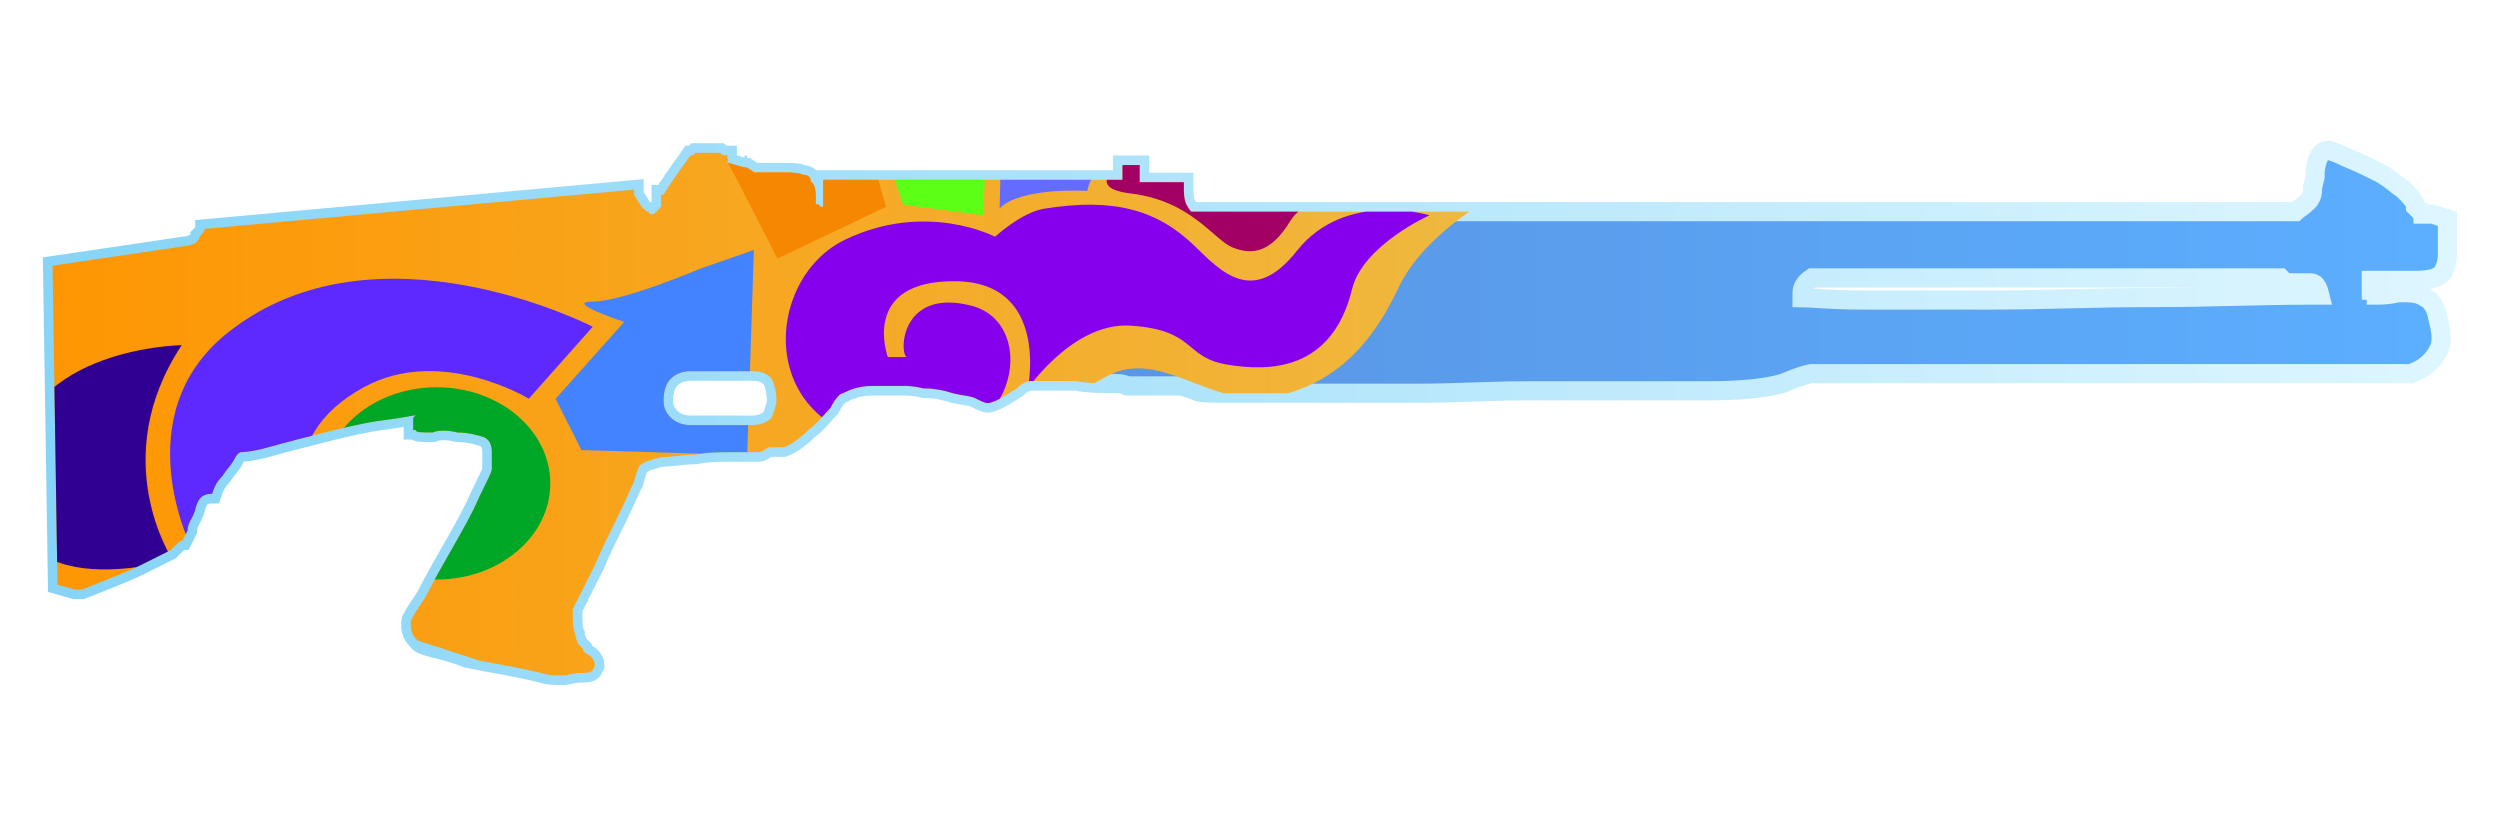 <?xml version="1.0" encoding="utf-8"?>
<!-- Generator: Adobe Illustrator 16.0.0, SVG Export Plug-In . SVG Version: 6.00 Build 0)  -->
<!DOCTYPE svg PUBLIC "-//W3C//DTD SVG 1.0//EN" "http://www.w3.org/TR/2001/REC-SVG-20010904/DTD/svg10.dtd">
<svg version="1.0" id="图层_1" xmlns="http://www.w3.org/2000/svg" xmlns:xlink="http://www.w3.org/1999/xlink" x="0px" y="0px"
	 width="97.9px" height="32px" viewBox="0 0 97.9 32" enable-background="new 0 0 97.9 32" xml:space="preserve">
<linearGradient id="SVGID_1_" gradientUnits="userSpaceOnUse" x1="373.018" y1="-262.769" x2="466.801" y2="-262.769" gradientTransform="matrix(1 0 0 -1 -370.96 -246.6)">
	<stop  offset="0" style="stop-color:#5782CE"/>
	<stop  offset="0.99" style="stop-color:#5CAEFF"/>
</linearGradient>
<linearGradient id="SVGID_2_" gradientUnits="userSpaceOnUse" x1="1.679" y1="16.169" x2="96.217" y2="16.169">
	<stop  offset="0" style="stop-color:#86D4F7"/>
	<stop  offset="1" style="stop-color:#DEF6FF"/>
</linearGradient>
<path fill="url(#SVGID_1_)" stroke="url(#SVGID_2_)" stroke-width="0.75" stroke-miterlimit="10" d="M95.842,9.154
	c0,0.288,0,0.48,0,0.769c0,0.384-0.1,0.577-0.192,0.768c-0.192,0.193-0.48,0.289-1.06,0.289c-0.576,0-1.15,0-1.729,0v0.384h0.099
	c0.096,0,0.096,0.096,0.096,0.192c0.192,0,0.48,0,0.865-0.096c0.48,0,0.769,0,1.057,0.192c0.192,0.096,0.385,0.289,0.48,0.769
	c0.096,0.384,0.192,0.769,0.096,1.153c-0.189,0.48-0.576,0.865-1.15,1.057H70.954c-0.096,0-0.48,0.097-1.153,0.384
	c-0.673,0.192-1.634,0.289-2.979,0.289h-0.384c-0.673,0-1.634,0-2.784,0c-1.153,0-2.501,0-3.845,0c-1.44,0-2.882,0.096-4.323,0.096
	s-2.787,0-4.135,0c-1.249,0-2.303,0-3.072,0c-0.865,0-1.345,0-1.441-0.096c-0.291-0.097-0.482-0.193-0.771-0.193
	c-0.288,0-0.48,0-0.769,0h-1.153c-0.191-0.096-0.383-0.096-0.769-0.096c-0.382,0-0.768,0-1.249-0.095c-0.385,0-0.769,0-1.057,0
	c-0.291,0-0.48,0-0.673,0c-0.193,0-0.385,0.095-0.577,0.288c-0.576,0.384-0.961,0.577-1.151,0.577c-0.098,0-0.291-0.096-0.48-0.192
	c-0.192-0.096-0.48-0.096-0.865-0.191c-0.29-0.096-0.675-0.193-1.155-0.193c-0.382-0.096-0.673-0.096-0.769-0.096
	c-0.192,0-0.672,0-1.249,0c-0.579,0-0.961,0.193-1.153,0.289c-0.096,0-0.289,0.191-0.48,0.575c-0.289,0.29-0.48,0.577-0.866,0.866
	c-0.288,0.287-0.669,0.575-0.96,0.673h-0.576c-0.192,0.095-0.288,0.191-0.385,0.191c-0.096,0-0.096,0-0.189,0
	c-0.192,0-0.481,0-0.961,0c-0.48,0-0.865,0-1.345,0.098c-0.48,0-0.961,0.098-1.346,0.098c-0.386,0.094-0.673,0.188-0.77,0.285
	c-0.096,0-0.193,0.289-0.289,0.673c-0.192,0.384-0.384,0.864-0.672,1.441c-0.288,0.576-0.576,1.153-0.863,1.825
	c-0.291,0.576-0.579,1.153-0.867,1.729c0,0.48,0,0.769,0.096,0.961c0,0.192,0.099,0.288,0.099,0.386l0.192,0.19
	c0,0.097,0.096,0.19,0.289,0.289c0.093,0.096,0.19,0.191,0.19,0.384l-0.097,0.192c-0.095,0.097-0.288,0.097-0.48,0.097
	c-0.288,0-0.48,0.098-0.673,0.098c-0.288,0-0.576,0-0.862-0.098c-0.384-0.097-0.865-0.192-1.345-0.289
	c-0.576-0.096-1.057-0.192-1.537-0.288c-0.48-0.192-0.865-0.288-1.249-0.385c-0.385-0.096-0.673-0.19-0.673-0.288l-0.099-0.096l0,0
	l0,0c-0.096-0.097-0.191-0.287-0.191-0.48v-0.192c0-0.095,0.189-0.385,0.576-0.961c0.288-0.576,0.672-1.249,1.057-1.921
	c0.384-0.673,0.771-1.346,1.059-2.019c0.288-0.579,0.48-0.96,0.48-1.06c0-0.189,0-0.381,0-0.67c0-0.291-0.099-0.48-0.288-0.578
	c-0.291-0.098-0.673-0.193-1.06-0.193c-0.382-0.096-0.768-0.096-0.961,0c-0.48,0-0.673,0-0.673-0.096h-0.096
	c0-0.099,0-0.191,0-0.287c0-0.098,0-0.193,0-0.193l0.096-0.096c-0.096,0-0.48,0.096-1.249,0.191
	c-0.769,0.098-1.537,0.291-2.304,0.48c-0.771,0.194-1.54,0.388-2.212,0.58c-0.672,0.191-1.057,0.191-1.057,0.191
	c-0.096,0-0.192,0.098-0.288,0.289c-0.097,0.191-0.289,0.383-0.48,0.672c-0.193,0.192-0.289,0.384-0.385,0.673
	c-0.48,0-0.576,0.288-0.672,0.672c-0.096,0.289-0.289,0.481-0.289,0.77c-0.096,0.192-0.192,0.384-0.192,0.384
	c-0.095,0-0.189,0.097-0.48,0.384c-0.191,0.097-0.576,0.289-1.152,0.577c-0.58,0.289-1.346,0.576-2.307,0.962H2.923l-0.672-0.192
	L2.058,10.403l5.189-0.769c0.192,0,0.289-0.096,0.382-0.096C7.728,9.442,7.823,9.346,7.823,9.25C7.92,9.154,8.016,9.059,8.016,8.962
	l16.815-1.537v0.192c0.096,0.192,0.193,0.289,0.289,0.48c0.099,0.096,0.192,0.192,0.288,0.192c0,0.096,0.099,0.096,0.099,0.096
	c0.096,0,0.096,0,0.192-0.096l0.189-0.192v-0.48h0.097c0.48-0.769,0.864-1.249,1.057-1.538l0,0h0.097l0.096-0.096l0,0
	c0.385,0,0.673,0,0.961,0l0.096,0.096h0.192v0.289c0.385,0.096,0.577,0.192,0.769,0.192l0.289,0.192h1.057
	c0.385,0,0.673,0,0.866,0.096c0.189,0,0.288,0.096,0.288,0.288c0.096,0,0.193,0.192,0.193,0.577v0.288h0.096l0.096,0.096h0.096V7.04
	h11.723V6.463h0.672v0.673h1.73v0.192c0,0.192,0,0.48,0.096,0.672s0.192,0.288,0.192,0.288h43.241
	c0.095-0.096,0.287-0.192,0.48-0.384c0.191-0.192,0.191-0.385,0.191-0.577l0.096-0.385c0-0.192,0-0.384,0.096-0.672
	c0.097-0.289,0.29-0.385,0.385-0.385c0.096,0,0.386,0.096,0.769,0.289c0.48,0.192,0.865,0.384,1.25,0.577
	c0.384,0.192,0.672,0.48,0.96,0.673c0.291,0.288,0.48,0.48,0.48,0.672c0.099,0.096,0.191,0.192,0.191,0.192c0.1,0,0.1,0,0.1,0.096
	c0.095,0,0.095,0,0.189,0h0.192l0.577,0.192V9.154L95.842,9.154z M90.46,11.076h-0.961l-0.192-0.192H70.954
	c-0.287,0.192-0.385,0.384-0.385,0.577v0.192c0.292,0,1.06,0.096,2.402,0.096c1.346,0,3.075,0,4.997,0
	c2.02,0,4.036-0.096,6.245-0.096c2.307,0,4.324-0.096,6.151-0.096h0.479C90.748,11.172,90.652,11.076,90.46,11.076z M29.156,6.463
	L29.156,6.463c0.096,0,0.096,0,0.096,0l0,0H29.156L29.156,6.463z M30.405,15.688c0-0.384-0.096-0.673-0.192-0.864
	c-0.189-0.193-0.382-0.289-0.769-0.289h-2.402c-0.288,0-0.576,0.096-0.768,0.289c-0.193,0.191-0.289,0.48-0.289,0.864
	c0,0.288,0.096,0.481,0.289,0.673c0.192,0.191,0.48,0.287,0.768,0.287h2.402c0.288,0,0.579-0.096,0.769-0.287
	C30.309,16.072,30.405,15.881,30.405,15.688z M26.657,6.56L26.657,6.56h0.096l0,0H26.657z"/>
<g>
	<defs>
		<path id="SVGID_3_" d="M95.842,9.154c0,0.288,0,0.48,0,0.769c0,0.384-0.1,0.577-0.192,0.768c-0.192,0.193-0.48,0.289-1.06,0.289
			c-0.576,0-1.15,0-1.729,0v0.384h0.099c0.096,0,0.096,0.096,0.096,0.192c0.192,0,0.48,0,0.865-0.096c0.48,0,0.769,0,1.057,0.192
			c0.192,0.096,0.385,0.289,0.48,0.769c0.096,0.384,0.192,0.769,0.096,1.153c-0.189,0.48-0.576,0.865-1.15,1.057H70.954
			c-0.096,0-0.48,0.097-1.153,0.384c-0.673,0.192-1.634,0.289-2.979,0.289h-0.384c-0.673,0-1.634,0-2.784,0
			c-1.153,0-2.501,0-3.845,0c-1.44,0-2.882,0.096-4.323,0.096s-2.787,0-4.135,0c-1.249,0-2.303,0-3.072,0
			c-0.865,0-1.345,0-1.441-0.096c-0.291-0.097-0.482-0.193-0.771-0.193c-0.288,0-0.48,0-0.769,0h-1.153
			c-0.191-0.096-0.383-0.096-0.769-0.096c-0.382,0-0.768,0-1.249-0.095c-0.385,0-0.769,0-1.057,0c-0.291,0-0.48,0-0.673,0
			c-0.193,0-0.385,0.095-0.577,0.288c-0.576,0.384-0.961,0.577-1.151,0.577c-0.098,0-0.291-0.096-0.48-0.192
			c-0.192-0.096-0.48-0.096-0.865-0.191c-0.29-0.096-0.675-0.193-1.155-0.193c-0.382-0.096-0.673-0.096-0.769-0.096
			c-0.192,0-0.672,0-1.249,0c-0.579,0-0.961,0.193-1.153,0.289c-0.096,0-0.289,0.191-0.48,0.575c-0.289,0.29-0.48,0.577-0.866,0.866
			c-0.288,0.287-0.669,0.575-0.96,0.673h-0.576c-0.192,0.095-0.288,0.191-0.385,0.191c-0.096,0-0.096,0-0.189,0
			c-0.192,0-0.481,0-0.961,0c-0.48,0-0.865,0-1.345,0.098c-0.48,0-0.961,0.098-1.346,0.098c-0.386,0.094-0.673,0.188-0.77,0.285
			c-0.096,0-0.193,0.289-0.289,0.673c-0.192,0.384-0.384,0.864-0.672,1.441c-0.288,0.576-0.576,1.153-0.863,1.825
			c-0.291,0.576-0.579,1.153-0.867,1.729c0,0.48,0,0.769,0.096,0.961c0,0.192,0.099,0.288,0.099,0.386l0.192,0.19
			c0,0.097,0.096,0.19,0.289,0.289c0.093,0.096,0.19,0.191,0.19,0.384l-0.097,0.192c-0.095,0.097-0.288,0.097-0.48,0.097
			c-0.288,0-0.48,0.098-0.673,0.098c-0.288,0-0.576,0-0.862-0.098c-0.384-0.097-0.865-0.192-1.345-0.289
			c-0.576-0.096-1.057-0.192-1.537-0.288c-0.48-0.192-0.865-0.288-1.249-0.385c-0.385-0.096-0.673-0.19-0.673-0.288l-0.099-0.096
			l0,0l0,0c-0.096-0.097-0.191-0.287-0.191-0.48v-0.192c0-0.095,0.189-0.385,0.576-0.961c0.288-0.576,0.672-1.249,1.057-1.921
			c0.384-0.673,0.771-1.346,1.059-2.019c0.288-0.579,0.48-0.96,0.48-1.06c0-0.189,0-0.381,0-0.67c0-0.291-0.099-0.48-0.288-0.578
			c-0.291-0.098-0.673-0.193-1.06-0.193c-0.382-0.096-0.768-0.096-0.961,0c-0.48,0-0.673,0-0.673-0.096h-0.096
			c0-0.099,0-0.191,0-0.287c0-0.098,0-0.193,0-0.193l0.096-0.096c-0.096,0-0.48,0.096-1.249,0.191
			c-0.769,0.098-1.537,0.291-2.304,0.48c-0.771,0.194-1.54,0.388-2.212,0.58c-0.672,0.191-1.057,0.191-1.057,0.191
			c-0.096,0-0.192,0.098-0.288,0.289c-0.097,0.191-0.289,0.383-0.48,0.672c-0.193,0.192-0.289,0.384-0.385,0.673
			c-0.48,0-0.576,0.288-0.672,0.672c-0.096,0.289-0.289,0.481-0.289,0.77c-0.096,0.192-0.192,0.384-0.192,0.384
			c-0.095,0-0.189,0.097-0.48,0.384c-0.191,0.097-0.576,0.289-1.152,0.577c-0.58,0.289-1.346,0.576-2.307,0.962H2.923l-0.672-0.192
			L2.058,10.403l5.189-0.769c0.192,0,0.289-0.096,0.382-0.096C7.728,9.442,7.823,9.346,7.823,9.25
			C7.92,9.154,8.016,9.059,8.016,8.962l16.815-1.537v0.192c0.096,0.192,0.193,0.289,0.289,0.48c0.099,0.096,0.192,0.192,0.288,0.192
			c0,0.096,0.099,0.096,0.099,0.096c0.096,0,0.096,0,0.192-0.096l0.189-0.192v-0.48h0.097c0.48-0.769,0.864-1.249,1.057-1.538l0,0
			h0.097l0.096-0.096l0,0c0.385,0,0.673,0,0.961,0l0.096,0.096h0.192v0.289c0.385,0.096,0.577,0.192,0.769,0.192l0.289,0.192h1.057
			c0.385,0,0.673,0,0.866,0.096c0.189,0,0.288,0.096,0.288,0.288c0.096,0,0.193,0.192,0.193,0.577v0.288h0.096l0.096,0.096h0.096
			V7.04h11.723V6.463h0.672v0.673h1.73v0.192c0,0.192,0,0.48,0.096,0.672s0.192,0.288,0.192,0.288h43.241
			c0.095-0.096,0.287-0.192,0.48-0.384c0.191-0.192,0.191-0.385,0.191-0.577l0.096-0.385c0-0.192,0-0.384,0.096-0.672
			c0.097-0.289,0.29-0.385,0.385-0.385c0.096,0,0.386,0.096,0.769,0.289c0.48,0.192,0.865,0.384,1.25,0.577
			c0.384,0.192,0.672,0.48,0.96,0.673c0.291,0.288,0.48,0.48,0.48,0.672c0.099,0.096,0.191,0.192,0.191,0.192c0.1,0,0.1,0,0.1,0.096
			c0.095,0,0.095,0,0.189,0h0.192l0.577,0.192V9.154L95.842,9.154z M90.46,11.076h-0.961l-0.192-0.192H70.954
			c-0.287,0.192-0.385,0.384-0.385,0.577v0.192c0.292,0,1.06,0.096,2.402,0.096c1.346,0,3.075,0,4.997,0
			c2.02,0,4.036-0.096,6.245-0.096c2.307,0,4.324-0.096,6.151-0.096h0.479C90.748,11.172,90.652,11.076,90.46,11.076z M29.156,6.463
			L29.156,6.463c0.096,0,0.096,0,0.096,0l0,0H29.156L29.156,6.463z M30.405,15.688c0-0.384-0.096-0.673-0.192-0.864
			c-0.189-0.193-0.382-0.289-0.769-0.289h-2.402c-0.288,0-0.576,0.096-0.768,0.289c-0.193,0.191-0.289,0.48-0.289,0.864
			c0,0.288,0.096,0.481,0.289,0.673c0.192,0.191,0.48,0.287,0.768,0.287h2.402c0.288,0,0.579-0.096,0.769-0.287
			C30.309,16.072,30.405,15.881,30.405,15.688z M26.657,6.56L26.657,6.56h0.096l0,0H26.657z"/>
	</defs>
	<clipPath id="SVGID_4_">
		<use xlink:href="#SVGID_3_"  overflow="visible"/>
	</clipPath>
	<g clip-path="url(#SVGID_4_)">
		
			<linearGradient id="SVGID_5_" gradientUnits="userSpaceOnUse" x1="741.92" y1="577.088" x2="800.618" y2="577.088" gradientTransform="matrix(1 0 0 1 -741.92 -562.199)">
			<stop  offset="5.581969e-004" style="stop-color:#FF9500"/>
			<stop  offset="1" style="stop-color:#EFB941"/>
		</linearGradient>
		<path fill="url(#SVGID_5_)" d="M0.195,9.251L20.325,7l3.813-0.594l2.81-1.834l11.389-1.921l6.33,0.4
			c0,0,12.284,2.131,14.032,4.525c0,0-2.898,1.47-3.941,3.706c-1.047,2.233-2.537,3.809-4.928,4.261
			c-2.392,0.45-4.368-1.921-6.454-0.826c-2.087,1.094-5.331,3.39-6.802,4.335c-1.471,0.946-5.21,2.984-6.468,4.603
			c-1.258,1.624-2.924,3.331-4.484,2.641c-1.56-0.688-2.984,0.83-2.984,0.83l-7.806-2.538l-6.912,0.12l-6.786,0.977L0,24.247
			L0.195,9.251z"/>
		<path fill="#300093" d="M7.117,13.517c0,0-6.069,0.06-6.684,4.642c-0.795,5.905,6.327,3.761,6.327,3.761
			S4.155,17.989,7.117,13.517z"/>
		<path fill="#5D29FF" d="M7.522,21.502l4.64-1.241c0,0-1.579-3.092,2.084-5.096c3.012-1.649,6.462,0.448,6.462,0.448l2.504-2.818
			c0,0-8.47-4.366-14.264,0.209C4.836,16.251,7.522,21.502,7.522,21.502z"/>
		<path fill="#4383FF" d="M27.396,10.53c0,0-3.002,1.278-4.184,1.278c-1.182,0,1.23,0.8,1.23,0.8l-2.688,3.011l1.016,2.006
			l6.49,0.193l0.261-8.029L27.396,10.53z"/>
		<path fill="#8600EE" d="M38.966,9.271c0,0-2.693-1.42-5.883,0.12c-3.189,1.54-3.561,7.484,1.991,8.03
			c4.765,0.468,5.706-4.723,2.988-5.443c-2.718-0.718-2.871,1.744-2.564,2.005h-0.732c0,0-1.101-3.001,2.641-2.97
			c3.722,0.029,2.841,4.21,2.841,4.21s1.783-2.62,4.034-2.47c2.544,0.169,2.087,1.227,3.721,1.515
			c1.702,0.299,4.165,0.254,4.942-2.941c0.422-1.728,3.033-2.896,3.033-2.896s-3.297-1.006-5.193,1.394
			c-1.732,2.192-2.989,0.787-4.004-0.194c-1.49-1.44-3.206-1.891-5.899-1.457C40.005,8.317,38.966,9.271,38.966,9.271z"/>
		<ellipse fill="#00A625" cx="17.1" cy="18.93" rx="4.449" ry="3.765"/>
		<path fill="#A20063" d="M44.5,5.527c0,0,1.661-0.577,5.081,0.157c3.418,0.736,4.941,1.754,4.941,1.754s-3.207-0.089-3.984,1.2
			c-0.783,1.29-1.526,1.351-2.269,1.053c-0.747-0.301-1.611-1.832-4.004-2.117c-2.159-0.256,0.122-1.545,0.122-1.545L44.5,5.527z"/>
		<path fill="#F58800" d="M28.423,6.24c0.054,0.015,2.02,3.886,2.02,3.886l4.251-2.025l-0.903-3.27L28.423,6.24z"/>
		<polygon fill="#5CFF16" points="34.27,4.831 35.37,8.016 38.488,8.431 38.719,4.381 		"/>
		<path fill="#646BFF" d="M43.998,4.575c0,0-1.399,2.446-1.416,2.902c0,0-2.608-0.167-3.438,0.683l0.108-3.96L43.998,4.575z"/>
	</g>
</g>
</svg>
